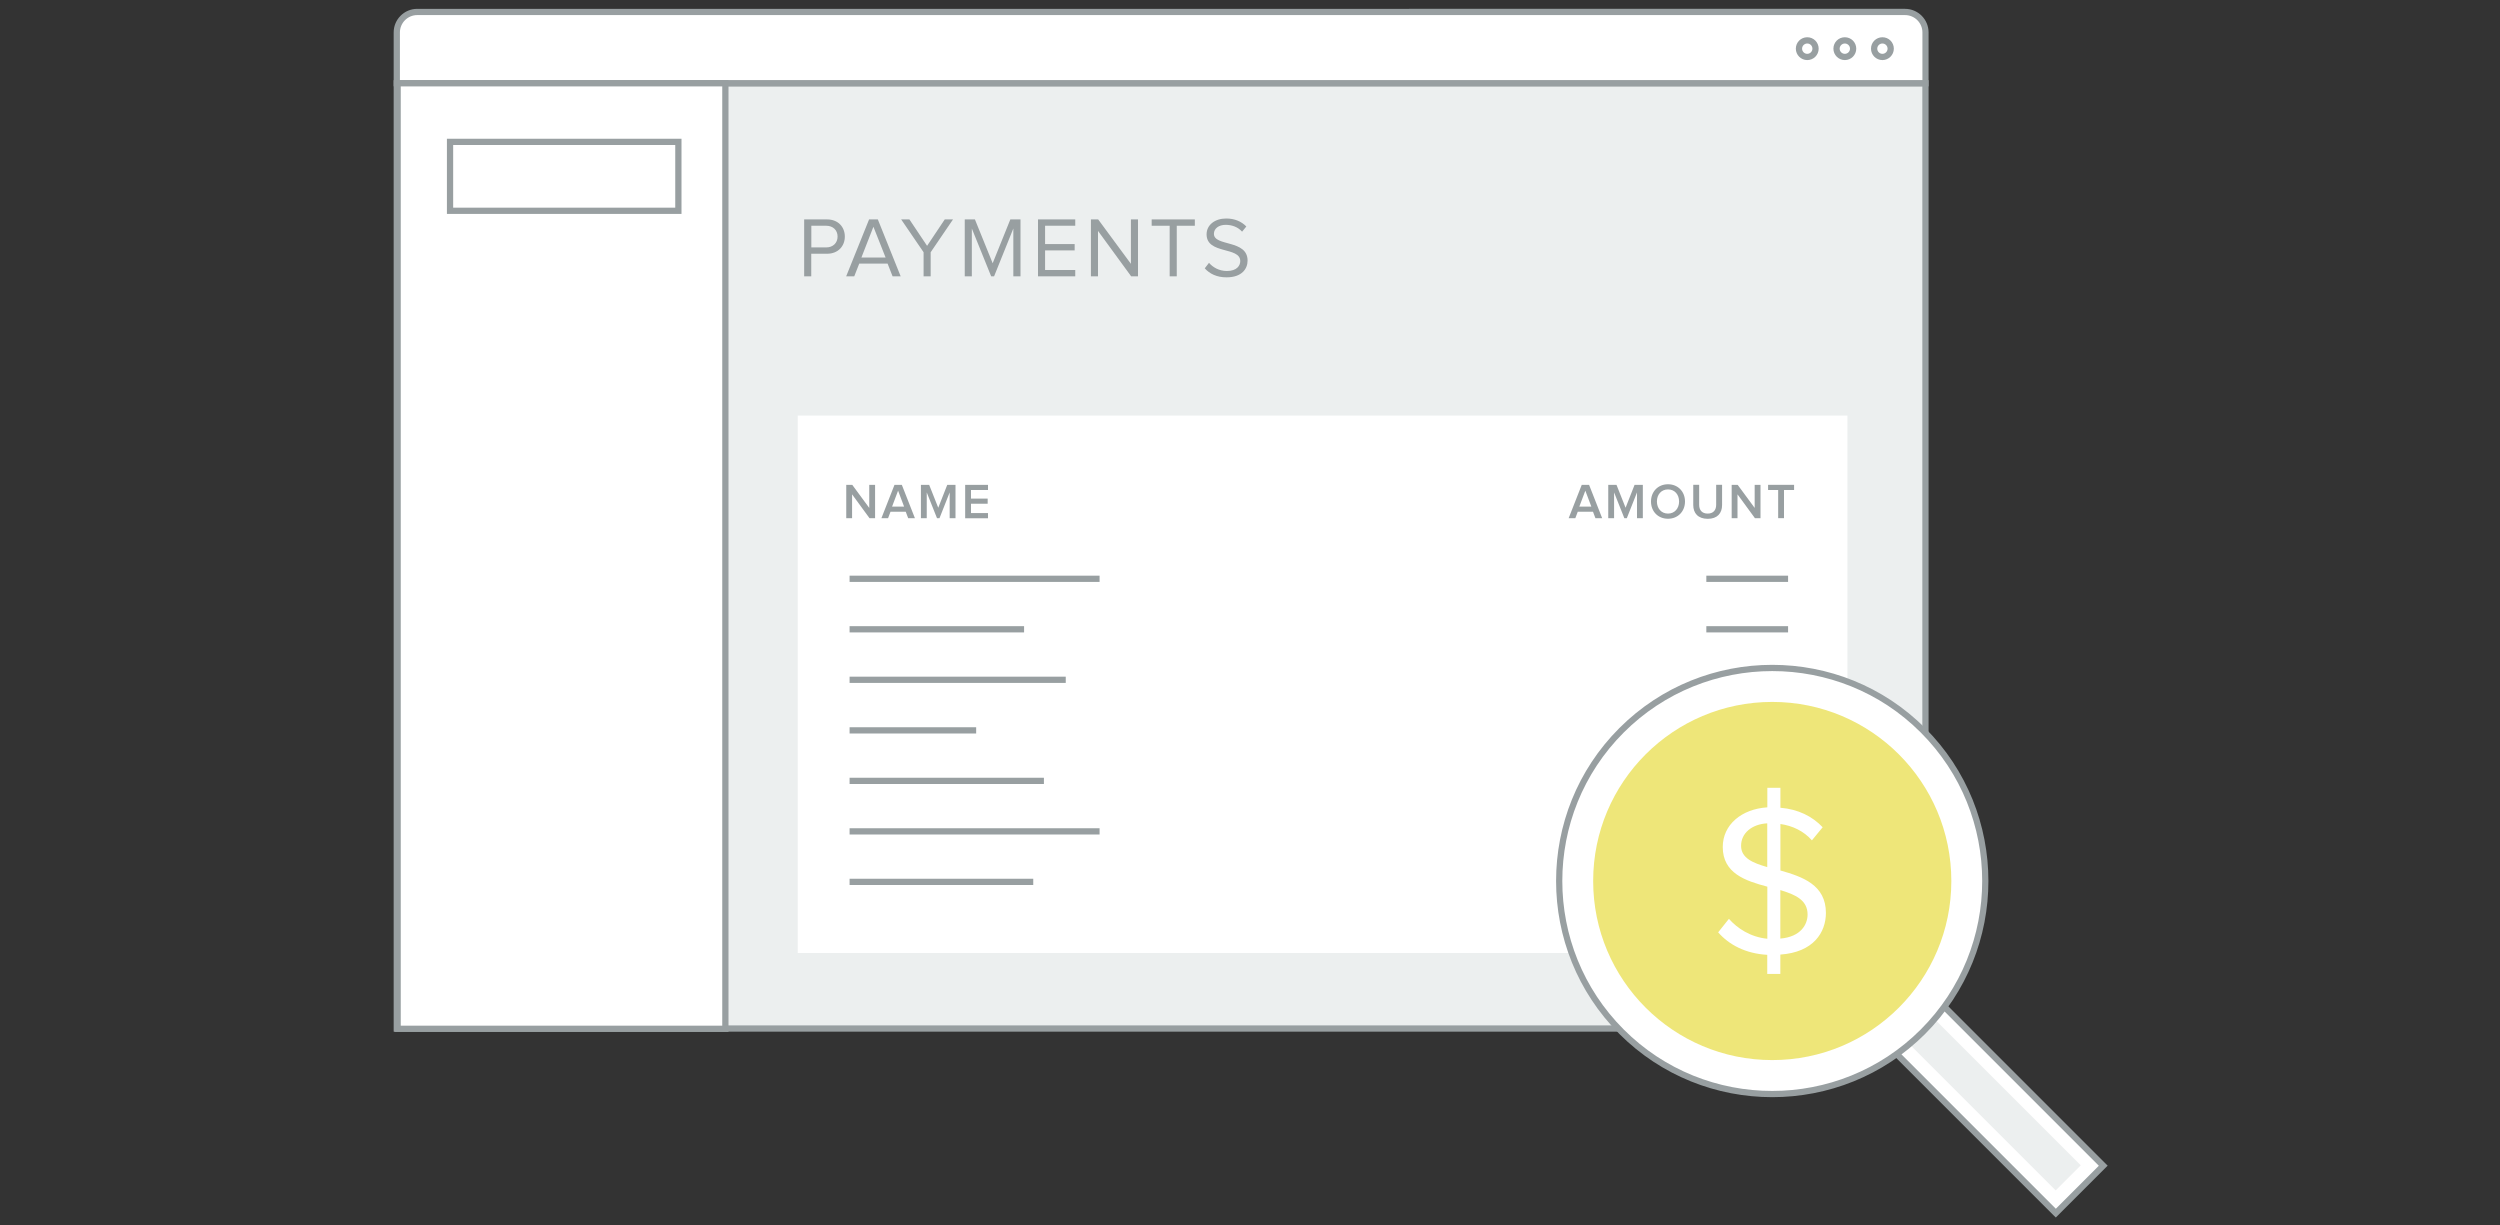 <?xml version="1.0" encoding="utf-8"?>
<!-- Generator: Adobe Illustrator 22.0.1, SVG Export Plug-In . SVG Version: 6.00 Build 0)  -->
<svg version="1.1" xmlns="http://www.w3.org/2000/svg" xmlns:xlink="http://www.w3.org/1999/xlink" x="0px" y="0px" width="300px"
	 height="147px" viewBox="0 0 300 147" enable-background="new 0 0 300 147" xml:space="preserve">
<rect x="0" y="0" width="300" height="147" fill="#333333" stroke="none"/>
<g id="Layer_1">
	<g>
		<g>
			<rect x="47.62" y="9.99" fill="#ECEFEF" width="183.44" height="113.44"/>
			<path fill="#989FA1" d="M231.43,123.8H47.24V9.62h184.19V123.8z M47.99,123.05h182.69V10.37H47.99V123.05z"/>
		</g>
		<g>
			<path fill="#FFFFFF" d="M231.06,9.99H47.61v-6.1c0-1.36,1.1-2.46,2.46-2.46H228.6c1.36,0,2.46,1.1,2.46,2.46V9.99z"/>
			<path fill="#989FA1" d="M231.44,10.36H47.24V3.89c0-1.56,1.27-2.83,2.83-2.83H228.6c1.56,0,2.83,1.27,2.83,2.83V10.36z
				 M47.99,9.61h182.7V3.89c0-1.15-0.94-2.08-2.08-2.08H50.07c-1.15,0-2.08,0.94-2.08,2.08V9.61z"/>
		</g>
		<g>
			<path fill="#989FA1" d="M96.5,33.16v-6.83h2.74c1.37,0,2.14,0.94,2.14,2.06s-0.78,2.06-2.14,2.06h-1.89v2.71H96.5z M100.51,28.39
				c0-0.77-0.55-1.3-1.36-1.3h-1.79v2.6h1.79C99.95,29.69,100.51,29.16,100.51,28.39z"/>
			<path fill="#989FA1" d="M107.11,33.16l-0.6-1.53h-3.4l-0.6,1.53h-0.97l2.75-6.83h1.05l2.74,6.83H107.11z M104.81,27.21
				l-1.44,3.69h2.9L104.81,27.21z"/>
			<path fill="#989FA1" d="M110.83,33.16v-2.89l-2.69-3.94h0.99l2.12,3.17l2.12-3.17h0.99l-2.68,3.94v2.89H110.83z"/>
			<path fill="#989FA1" d="M121.6,33.16v-5.74l-2.31,5.74h-0.35l-2.32-5.74v5.74h-0.85v-6.83h1.22l2.13,5.26l2.12-5.26h1.22v6.83
				H121.6z"/>
			<path fill="#989FA1" d="M124.56,33.16v-6.83h4.47v0.76h-3.62v2.2h3.55v0.76h-3.55v2.35h3.62v0.76H124.56z"/>
			<path fill="#989FA1" d="M135.74,33.16l-3.98-5.45v5.45h-0.85v-6.83h0.87l3.93,5.33v-5.33h0.85v6.83H135.74z"/>
			<path fill="#989FA1" d="M140.36,33.16v-6.07h-2.16v-0.76h5.18v0.76h-2.17v6.07H140.36z"/>
			<path fill="#989FA1" d="M144.57,32.2l0.51-0.66c0.44,0.51,1.18,0.98,2.14,0.98c1.22,0,1.61-0.66,1.61-1.19
				c0-1.76-4.04-0.78-4.04-3.21c0-1.13,1-1.9,2.35-1.9c1.03,0,1.84,0.36,2.42,0.96l-0.51,0.62c-0.51-0.57-1.23-0.82-1.98-0.82
				c-0.81,0-1.4,0.44-1.4,1.08c0,1.54,4.04,0.66,4.04,3.21c0,0.98-0.68,2.01-2.52,2.01C146.02,33.29,145.14,32.84,144.57,32.2z"/>
		</g>
		<rect x="95.73" y="49.87" fill="#FFFFFF" width="125.96" height="64.49"/>
		<g>
			<path fill="#989FA1" d="M104.34,62.18l-2.09-2.86v2.86h-0.7v-4h0.72l2.04,2.77v-2.77h0.7v4H104.34z"/>
			<path fill="#989FA1" d="M108.98,62.18l-0.29-0.77h-1.83l-0.29,0.77h-0.8l1.57-4h0.88l1.57,4H108.98z M107.77,58.88l-0.72,1.91
				h1.44L107.77,58.88z"/>
			<path fill="#989FA1" d="M113.96,62.18v-3.09l-1.22,3.09h-0.3l-1.23-3.09v3.09h-0.7v-4h0.99l1.09,2.75l1.08-2.75h0.99v4H113.96z"
				/>
			<path fill="#989FA1" d="M115.82,62.18v-4h2.74v0.62h-2.04v1.03h2v0.62h-2v1.12h2.04v0.62H115.82z"/>
		</g>
		<g>
			<path fill="#989FA1" d="M191.45,62.18l-0.29-0.77h-1.83l-0.29,0.77h-0.8l1.57-4h0.88l1.57,4H191.45z M190.24,58.88l-0.72,1.91
				h1.44L190.24,58.88z"/>
			<path fill="#989FA1" d="M196.44,62.18v-3.09l-1.22,3.09h-0.3l-1.23-3.09v3.09h-0.7v-4h0.99l1.09,2.75l1.08-2.75h0.99v4H196.44z"
				/>
			<path fill="#989FA1" d="M198.12,60.18c0-1.19,0.85-2.07,2.04-2.07c1.19,0,2.04,0.88,2.04,2.07s-0.85,2.07-2.04,2.07
				C198.97,62.25,198.12,61.38,198.12,60.18z M201.49,60.18c0-0.83-0.52-1.45-1.33-1.45c-0.81,0-1.33,0.62-1.33,1.45
				c0,0.82,0.52,1.45,1.33,1.45C200.97,61.63,201.49,61,201.49,60.18z"/>
			<path fill="#989FA1" d="M203.19,60.6v-2.42h0.71v2.4c0,0.64,0.35,1.05,1.02,1.05c0.67,0,1.02-0.41,1.02-1.05v-2.4h0.71v2.42
				c0,0.99-0.57,1.66-1.73,1.66C203.76,62.25,203.19,61.58,203.19,60.6z"/>
			<path fill="#989FA1" d="M210.59,62.18l-2.09-2.86v2.86h-0.7v-4h0.72l2.04,2.77v-2.77h0.7v4H210.59z"/>
			<path fill="#989FA1" d="M213.38,62.18V58.8h-1.21v-0.62h3.12v0.62h-1.21v3.38H213.38z"/>
		</g>
		<g>
			<rect x="47.71" y="10" fill="#FFFFFF" width="39.33" height="113.45"/>
			<path fill="#989FA1" d="M87.42,123.83H47.34V9.62h40.08V123.83z M48.09,123.08h38.58V10.37H48.09V123.08z"/>
		</g>
		<path fill="#989FA1" d="M81.77,25.67H53.63v-9.02h28.15V25.67z M54.38,24.92h26.65v-7.52H54.38V24.92z"/>
		<rect x="101.95" y="69.08" fill="#989FA1" width="30" height="0.75"/>
		<rect x="101.95" y="75.14" fill="#989FA1" width="20.94" height="0.75"/>
		<rect x="101.95" y="81.2" fill="#989FA1" width="25.94" height="0.75"/>
		<rect x="101.95" y="87.27" fill="#989FA1" width="15.19" height="0.75"/>
		<rect x="101.95" y="93.33" fill="#989FA1" width="23.32" height="0.75"/>
		<rect x="101.95" y="99.39" fill="#989FA1" width="30" height="0.75"/>
		<rect x="101.95" y="105.45" fill="#989FA1" width="22.04" height="0.75"/>
		<rect x="204.76" y="69.08" fill="#989FA1" width="9.81" height="0.75"/>
		<rect x="204.76" y="75.14" fill="#989FA1" width="9.81" height="0.75"/>
		<rect x="204.76" y="81.21" fill="#989FA1" width="9.81" height="0.75"/>
		<rect x="204.76" y="87.27" fill="#989FA1" width="9.81" height="0.75"/>
		<rect x="204.76" y="93.33" fill="#989FA1" width="9.81" height="0.75"/>
		<rect x="204.76" y="99.39" fill="#989FA1" width="9.81" height="0.75"/>
		<g>
			<g>
				
					<rect x="232.54" y="111.39" transform="matrix(0.707 -0.707 0.707 0.707 -22.457 205.278)" fill="#FFFFFF" width="8.05" height="36.71"/>
				<path fill="#989FA1" d="M246.7,146.1l-0.27-0.26l-26.22-26.22l6.22-6.22l0.27,0.26l26.22,26.22L246.7,146.1z M221.27,119.62
					l25.43,25.43l5.16-5.16l-25.43-25.43L221.27,119.62z"/>
			</g>
			
				<rect x="220.1" y="127.62" transform="matrix(0.707 0.707 -0.707 0.707 161.033 -129.274)" fill="#ECEFEF" width="32.92" height="4.26"/>
			<g>
				<circle fill="#FFFFFF" cx="212.67" cy="105.72" r="25.58"/>
				<path fill="#989FA1" d="M212.67,131.66c-6.65,0-13.29-2.53-18.35-7.59c-10.12-10.12-10.12-26.58,0-36.7
					c10.12-10.12,26.58-10.12,36.7,0c10.12,10.12,10.12,26.58,0,36.7C225.96,129.13,219.32,131.66,212.67,131.66z M212.67,80.53
					c-6.45,0-12.91,2.46-17.82,7.37c-9.83,9.83-9.83,25.81,0,35.64c9.82,9.83,25.81,9.83,35.64,0c9.83-9.83,9.83-25.81,0-35.64
					C225.58,82.98,219.12,80.53,212.67,80.53z"/>
			</g>
			<circle fill="#EEE679" cx="212.67" cy="105.72" r="21.49"/>
		</g>
		<g>
			<g>
				<path fill="#FFFFFF" d="M213.64,114.55v2.32h-1.57v-2.29c-2.63-0.15-4.61-1.23-5.89-2.7l1.29-1.62c1,1.13,2.57,2.19,4.61,2.39
					v-6.25c-2.63-0.7-5.35-1.6-5.35-4.76c0-2.68,2.26-4.56,5.35-4.76v-2.34h1.57v2.39c2.14,0.18,3.83,1.03,5.07,2.34l-1.29,1.57
					c-1-1.13-2.34-1.75-3.78-1.96v5.58c2.65,0.75,5.46,1.72,5.46,5.1C219.1,111.88,217.63,114.27,213.64,114.55z M212.07,104.05
					V98.8c-1.85,0.1-3.14,1.18-3.14,2.7C208.93,102.97,210.35,103.56,212.07,104.05z M216.91,109.74c0-1.75-1.49-2.39-3.27-2.93
					v5.82C216.11,112.42,216.91,110.92,216.91,109.74z"/>
			</g>
		</g>
		<path fill="#989FA1" d="M225.89,7.21c-0.75,0-1.37-0.61-1.37-1.37s0.61-1.37,1.37-1.37s1.37,0.61,1.37,1.37
			S226.64,7.21,225.89,7.21z M225.89,5.22c-0.34,0-0.62,0.28-0.62,0.62s0.28,0.62,0.62,0.62s0.62-0.28,0.62-0.62
			S226.23,5.22,225.89,5.22z"/>
		<path fill="#989FA1" d="M221.38,7.21c-0.75,0-1.37-0.61-1.37-1.37s0.61-1.37,1.37-1.37s1.37,0.61,1.37,1.37
			S222.14,7.21,221.38,7.21z M221.38,5.22c-0.34,0-0.62,0.28-0.62,0.62s0.28,0.62,0.62,0.62S222,6.18,222,5.84
			S221.72,5.22,221.38,5.22z"/>
		<path fill="#989FA1" d="M216.87,7.21c-0.75,0-1.37-0.61-1.37-1.37s0.61-1.37,1.37-1.37s1.37,0.61,1.37,1.37
			S217.63,7.21,216.87,7.21z M216.87,5.22c-0.34,0-0.62,0.28-0.62,0.62s0.28,0.62,0.62,0.62s0.62-0.28,0.62-0.62
			S217.22,5.22,216.87,5.22z"/>
	</g>
</g>
<g id="Layer_2">
</g>
<g id="Layer_3">
</g>
<g id="Layer_4">
</g>
<g id="Layer_5">
</g>
<g id="Layer_6">
</g>
</svg>
